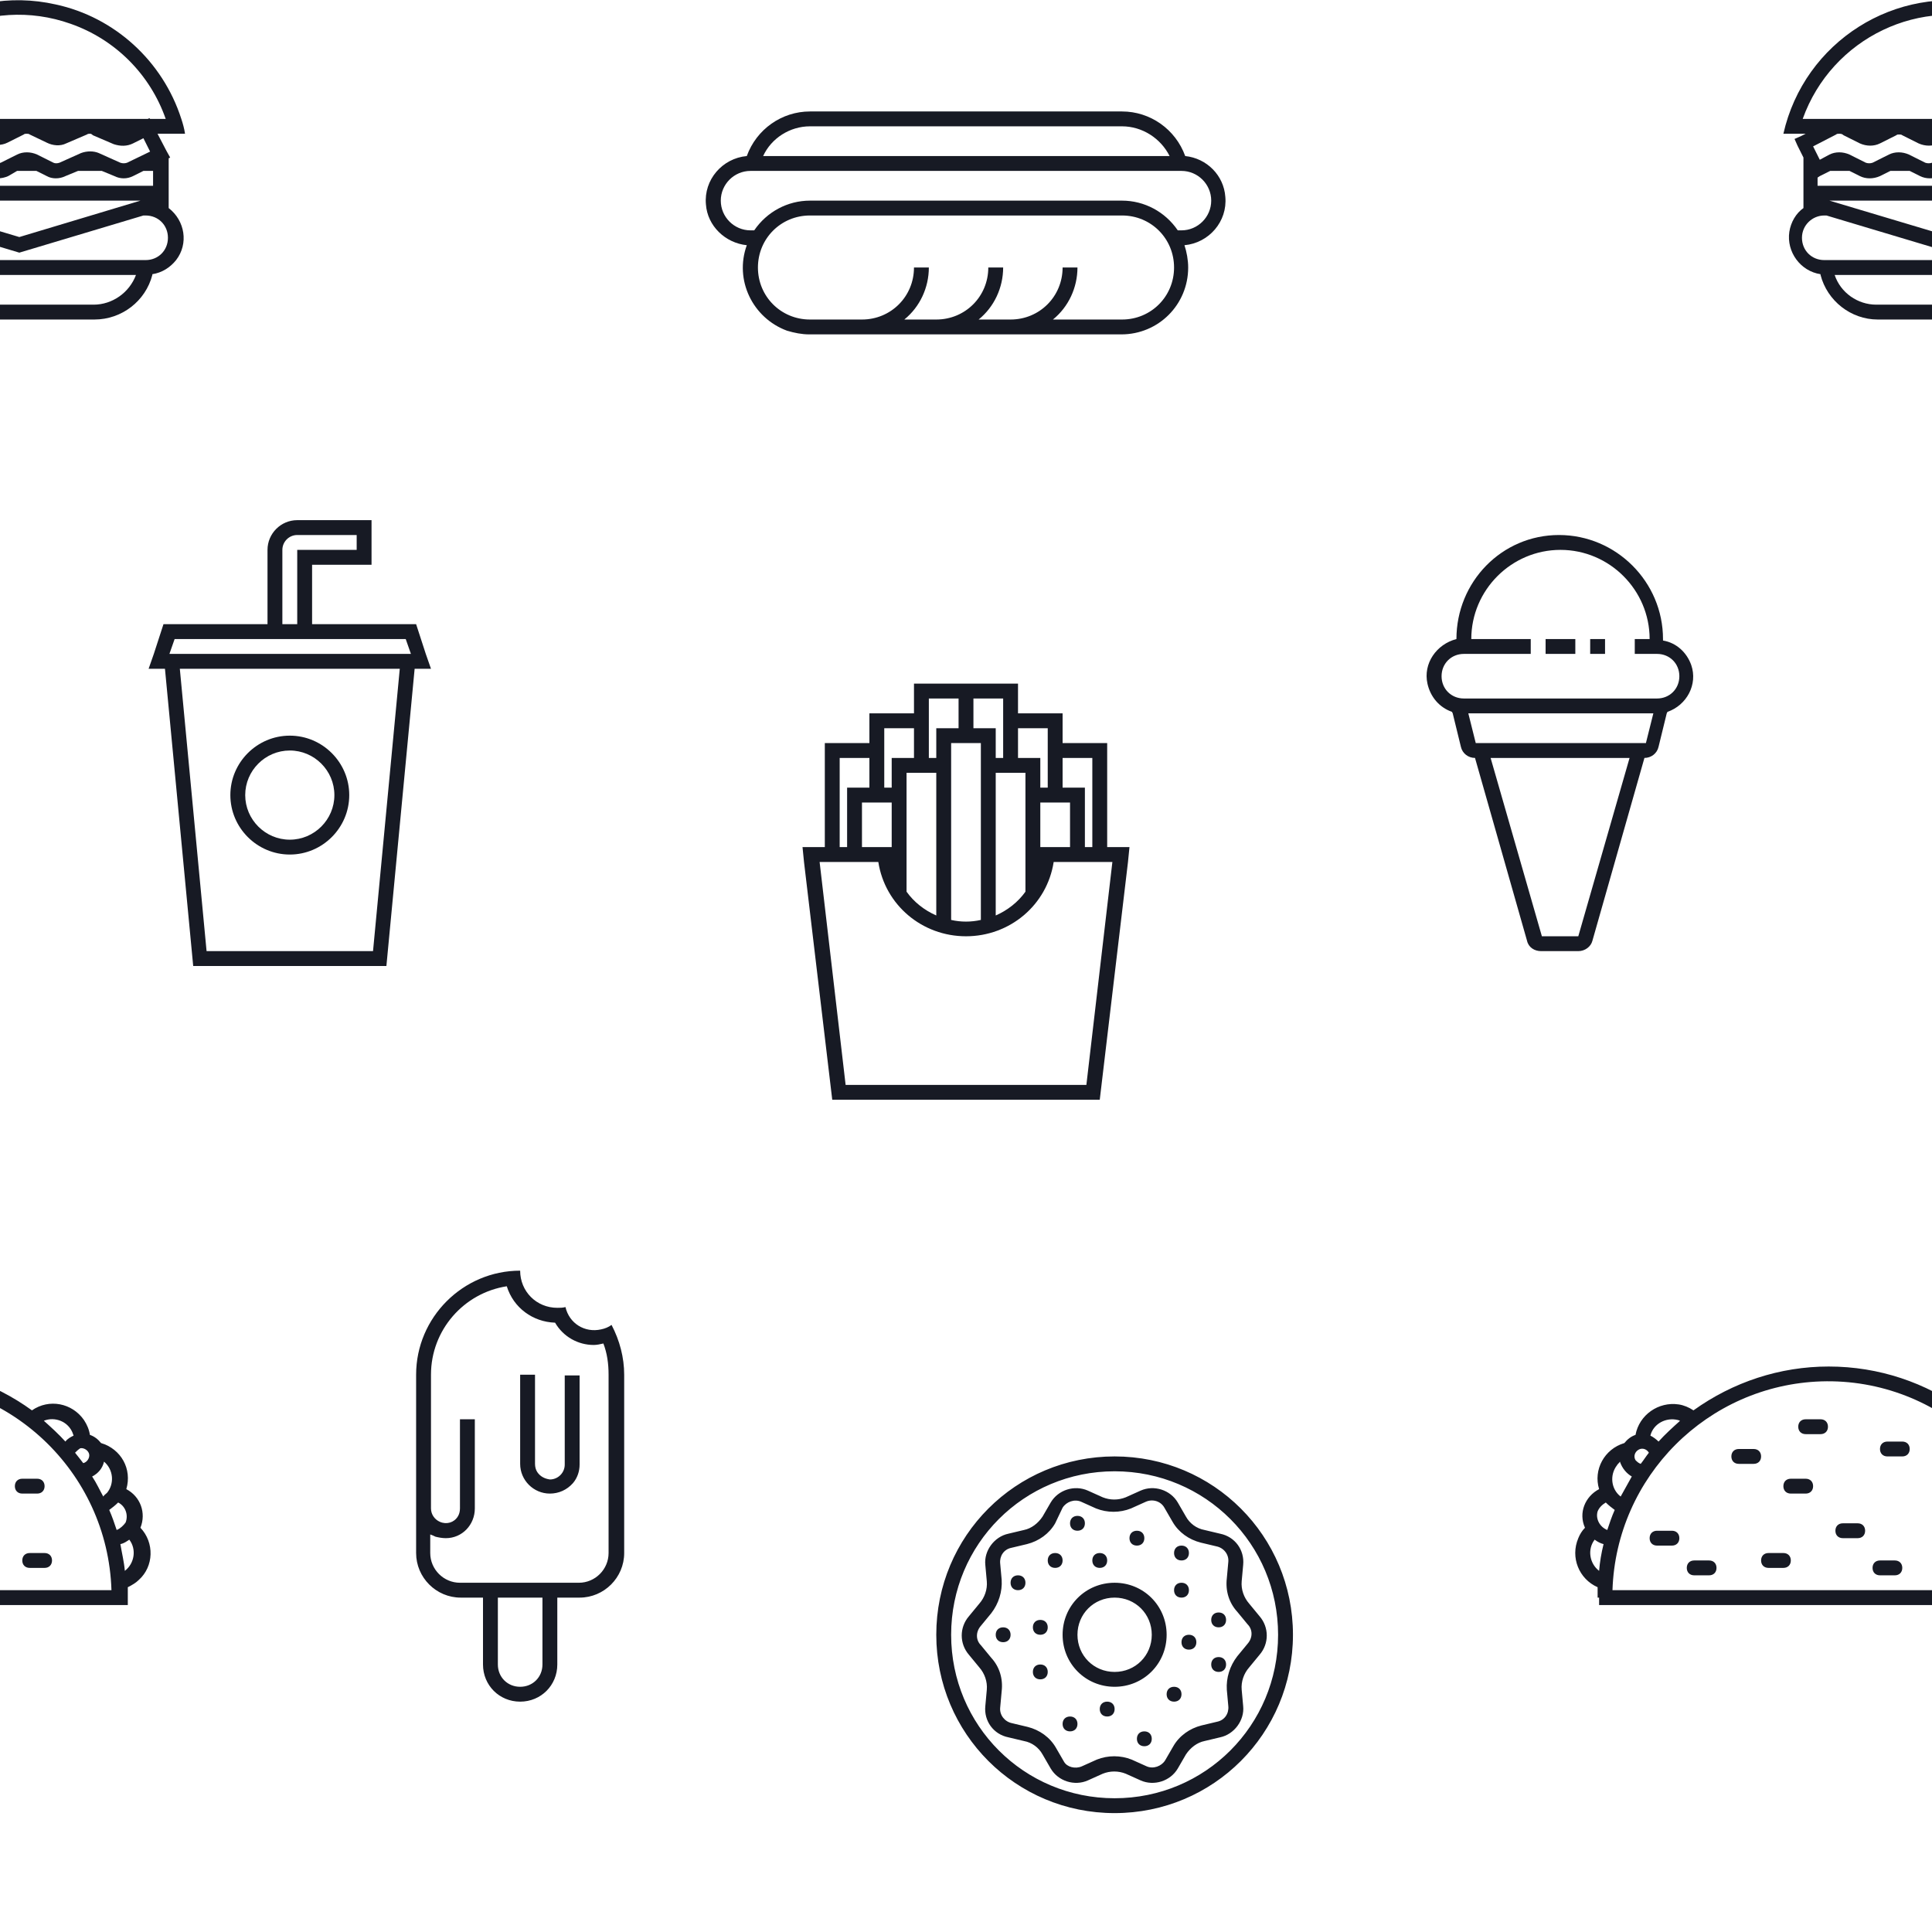 <?xml version="1.0" encoding="utf-8"?>
<!-- Generator: Adobe Illustrator 25.0.0, SVG Export Plug-In . SVG Version: 6.00 Build 0)  -->
<svg version="1.1" id="Layer_1" xmlns="http://www.w3.org/2000/svg" xmlns:xlink="http://www.w3.org/1999/xlink" x="0px" y="0px"
	 viewBox="0 0 260 260" style="enable-background:new 0 0 260 260;" xml:space="preserve">
<style type="text/css">
	.st0{fill-rule:evenodd;clip-rule:evenodd;fill:#171A24;}
</style>
<g>
	<g id="i-like-food">
		<path class="st0" d="M24.4,16c0.2,0.6,0.4,1.3,0.5,2h-3.7l1.2,2.3l0.5,0.9l-0.2,0.1V28c2.2,1.7,2.7,4.8,1,7
			c-0.8,1-1.9,1.7-3.2,1.9V37c-0.9,3.5-4.1,6-7.8,6h-20c-3.6,0-6.8-2.5-7.7-6v-0.1c-2.7-0.4-4.6-3-4.2-5.7c0.2-1.3,0.9-2.5,1.9-3.2
			v-6.8l-0.8-1.6l-0.4-0.9l0.9-0.4L-17,18h-3C-17.2,5.6-4.9-2.2,7.5,0.6C15.4,2.3,21.9,8.2,24.4,16z M-12.4,18c-0.2,0-0.3,0-0.4,0.1
			l-3.1,1.6l0.9,1.8l1.3-0.7c0.8-0.4,1.8-0.4,2.7,0l2.2,1.1c0.3,0.1,0.6,0.1,0.9,0l2.2-1.1c0.8-0.4,1.8-0.4,2.7,0l2.2,1.1
			c0.3,0.1,0.6,0.1,0.9,0l2.2-1.1c0.8-0.4,1.8-0.4,2.7,0l2.2,1.1C7.4,22,7.7,22,8,21.9l2.9-1.3c0.8-0.3,1.7-0.3,2.4,0l2.9,1.3
			c0.3,0.1,0.6,0.1,0.9,0l3.1-1.5l-0.9-1.8l-1.4,0.7c-0.8,0.4-1.7,0.4-2.6,0.1l-2.8-1.2C12.3,18,12.2,18,12.1,18l0,0
			c-0.1,0-0.3,0-0.4,0.1l-2.8,1.2c-0.8,0.4-1.8,0.3-2.6-0.1L4,18.1C3.9,18,3.7,18,3.6,18l0,0c-0.2,0-0.3,0-0.4,0.1L1,19.2
			c-0.8,0.4-1.8,0.4-2.7,0L-4,18.1C-4.1,18-4.3,18-4.4,18l0,0c-0.2,0-0.3,0-0.4,0.1L-7,19.2c-0.8,0.4-1.8,0.4-2.7,0l-2.2-1.1
			C-12.1,18-12.3,18-12.4,18L-12.4,18L-12.4,18z M-12.4,16h-4.9C-13.5,5.1-1.5-0.7,9.5,3.2c6,2.1,10.7,6.8,12.8,12.8h-2.1l-0.1-0.1
			L19.9,16H-12.4L-12.4,16z M17.9,23.7l1.4-0.7h1.3v2h-36v-1.1l0.3-0.2l1.4-0.7h2.6l1.4,0.7c0.8,0.4,1.8,0.4,2.7,0l1.4-0.7H-3
			l1.4,0.7c0.8,0.4,1.8,0.4,2.7,0L2.3,23h2.6l1.4,0.7c0.7,0.4,1.7,0.4,2.5,0l1.7-0.7h3.2l1.7,0.7C16.2,24.1,17.1,24.1,17.9,23.7z
			 M-13.8,27l16.4,4.9L18.9,27H-13.8z M-14.4,29h0.3l16.7,5l16.7-5h0.3c1.7,0,3,1.3,3,3s-1.3,3-3,3h-34c-1.7,0-3-1.3-3-3
			C-17.4,30.3-16.1,29-14.4,29z M-13.1,37c0.8,2.4,3.1,4,5.7,4h20c2.5,0,4.8-1.6,5.7-4C18.2,37-13.1,37-13.1,37z"/>
		<path id="path6_fill-copy" class="st0" d="M284.4,16c0.2,0.6,0.4,1.3,0.5,2h-3.7l1.2,2.3l0.5,0.9l-0.2,0.1V28c2.2,1.7,2.7,4.8,1,7
			c-0.8,1-1.9,1.7-3.2,1.9V37c-0.9,3.5-4.1,6-7.8,6h-20c-3.6,0-6.8-2.5-7.7-6v-0.1c-2.7-0.4-4.6-3-4.2-5.7c0.2-1.3,0.9-2.5,1.9-3.2
			v-6.8l-0.8-1.6l-0.4-0.9l0.9-0.4L243,18h-3c2.8-12.4,15.1-20.2,27.5-17.4C275.4,2.3,281.9,8.2,284.4,16z M247.5,18
			c-0.2,0-0.3,0-0.4,0.1l-3.1,1.6l0.9,1.8l1.3-0.7c0.8-0.4,1.8-0.4,2.7,0l2.2,1.1c0.3,0.1,0.6,0.1,0.9,0l2.2-1.1
			c0.8-0.4,1.8-0.4,2.7,0l2.2,1.1c0.3,0.1,0.6,0.1,0.9,0l2.2-1.1c0.8-0.4,1.8-0.4,2.7,0l2.2,1.1c0.3,0.1,0.6,0.1,0.9,0l2.9-1.3
			c0.8-0.3,1.7-0.3,2.4,0l2.9,1.3c0.3,0.1,0.6,0.1,0.9,0l3.1-1.5l-0.9-1.8l-1.4,0.7c-0.8,0.4-1.7,0.4-2.6,0.1l-2.8-1.2
			c-0.1-0.1-0.3-0.1-0.4-0.1l0,0c-0.1,0-0.3,0-0.4,0.1l-2.8,1.2c-0.8,0.4-1.8,0.3-2.6-0.1l-2.3-1.1c-0.1-0.1-0.3-0.1-0.5-0.1l0,0
			c-0.2,0-0.3,0-0.4,0.1l-2.2,1.1c-0.8,0.4-1.8,0.4-2.7,0l-2.2-1.1c-0.1-0.1-0.3-0.1-0.4-0.1l0,0c-0.2,0-0.3,0-0.4,0.1l-2.2,1.1
			c-0.8,0.4-1.8,0.4-2.7,0l-2.2-1.1C247.9,18,247.7,18,247.5,18L247.5,18L247.5,18z M247.5,16h-4.9c3.9-10.9,15.9-16.7,26.8-12.8
			c6,2.1,10.7,6.8,12.8,12.8h-2.1l-0.1-0.1l-0.3,0.1H247.5L247.5,16z M277.9,23.7l1.4-0.7h1.3v2h-36v-1.1l0.3-0.2l1.4-0.7h2.6
			l1.4,0.7c0.8,0.4,1.8,0.4,2.7,0l1.4-0.7h2.6l1.4,0.7c0.8,0.4,1.8,0.4,2.7,0l1.4-0.7h2.6l1.4,0.7c0.8,0.4,1.7,0.4,2.6,0.1l1.7-0.7
			h3.2l1.7,0.7C276.2,24.1,277.1,24.1,277.9,23.7L277.9,23.7z M246.2,27l16.4,4.9L279,27H246.2z M245.5,29h0.3l16.7,5l16.7-5h0.3
			c1.7,0,3,1.3,3,3s-1.3,3-3,3h-34c-1.7,0-3-1.3-3-3S243.9,29,245.5,29z M246.9,37c0.8,2.4,3.1,4,5.6,4h20c2.5,0,4.8-1.6,5.7-4
			H246.9z"/>
		<path class="st0" d="M159.5,21c-1.3-3.6-4.7-6-8.5-6h-42c-3.8,0-7.2,2.4-8.5,6c-3.3,0.3-5.8,3.2-5.5,6.5c0.2,2.9,2.6,5.2,5.5,5.5
			c-1.7,4.7,0.8,9.8,5.4,11.5c1,0.3,2,0.5,3,0.5h42c5,0,9-4,9-9c0-1-0.2-2.1-0.5-3c3.3-0.3,5.8-3.2,5.5-6.5
			C164.7,23.6,162.4,21.3,159.5,21z M151,17h-42c-2.7,0-5.2,1.6-6.3,4h54.7C156.2,18.6,153.7,17,151,17z M141.7,43
			c2.1-1.7,3.3-4.3,3.3-7h-2c0,3.9-3.1,7-7,7h-4.3c2.1-1.7,3.3-4.3,3.3-7h-2c0,3.9-3.1,7-7,7h-4.3c2.1-1.7,3.3-4.3,3.3-7h-2
			c0,3.9-3.1,7-7,7h-7c-3.9,0-7-3.1-7-7s3.1-7,7-7h42c3.9,0,7,3.1,7,7s-3.1,7-7,7H141.7z M109,27c-3,0-5.8,1.5-7.5,4H101
			c-2.2,0-4-1.8-4-4s1.8-4,4-4h58c2.2,0,4,1.8,4,4s-1.8,4-4,4h-0.5c-1.7-2.5-4.5-4-7.5-4H109z"/>
		<path class="st0" d="M39,115c4.4,0,8-3.6,8-8s-3.6-8-8-8s-8,3.6-8,8S34.6,115,39,115z M45,107c0,3.3-2.7,6-6,6s-6-2.7-6-6
			s2.7-6,6-6S45,103.7,45,107z M42,78v-2h8v-6H40c-2.2,0-4,1.8-4,4v10H22l-1.3,4L20,90h2.2l3.8,40h26l3.8-40H58l-0.7-2L56,84H42V78z
			 M38,74v10h2V74h8v-2h-8C38.9,72,38,72.9,38,74z M40,86h14.6l0.7,2H22.8l0.7-2H40z M53.8,90H24.2l3.6,38h22.4L53.8,90z"/>
		<path class="st0" d="M129,92h-6v4h-6v4h-6v14h-3l0.2,2l3.8,32h36l3.8-32l0.2-2h-3v-14h-6v-4h-6v-4H129z M147,114v-12h-4v4h3v8H147
			z M144,114v-6h-4v6H144z M138,120v-16h-4v19.2C135.6,122.5,137,121.4,138,120z M132,123.8V100h-4v23.8
			C129.3,124.1,130.7,124.1,132,123.8z M126,123.2V104h-4v16C123,121.4,124.4,122.5,126,123.2z M120,114v-6h-4v6H120z M114,114v-8h3
			v-4h-4v12H114z M141,102v-4h-4v4h3v4h1V102z M135,102v-8h-4v4h3v4H135z M129,98v-4h-4v8h1v-4H129z M123,102v-4h-4v8h1v-4H123z
			 M130,126c5.9,0,10.9-4.2,11.8-10h7.9l-3.5,30h-32.4l-3.5-30h7.9C119.1,121.8,124.1,126,130,126z"/>
		<path class="st0" d="M212,86v2h-4v-2H212z M216,86h-2v2h2V86z M196,86L196,86c-2.7,0.7-4.5,3.3-3.9,6c0.4,1.8,1.6,3.2,3.3,3.8
			l0.1,0.2l1.1,4.5c0.2,0.9,1,1.5,1.9,1.5l0,0l7,24.6c0.2,0.9,1,1.4,1.9,1.4h5c0.9,0,1.7-0.6,1.9-1.4l7-24.6c0.9,0,1.7-0.6,1.9-1.5
			l1.1-4.5l0.1-0.2c2.6-0.9,4.1-3.7,3.2-6.3c-0.6-1.7-2-3-3.8-3.3V86c0-7.7-6.3-14-14-14S196,78.3,196,86z M200,86h6v2h-9
			c-1.7,0-3,1.3-3,3s1.3,3,3,3h26c1.7,0,3-1.3,3-3s-1.3-3-3-3h-3v-2h2c0-6.6-5.4-12-12-12s-12,5.4-12,12H200z M198.6,100l-1-4h24.9
			l-1,4H198.6z M207.5,126l-6.9-24h18.7l-6.9,24H207.5z M150,242c12.2,0,22-9.8,22-22s-9.8-22-22-22s-22,9.8-22,22
			S137.8,242,150,242z M174,220c0,13.3-10.7,24-24,24s-24-10.7-24-24l0,0c0-13.3,10.7-24,24-24S174,206.7,174,220z M145.6,237.7
			l2-0.9c1.5-0.6,3.2-0.6,4.7,0l2,0.9c0.9,0.4,2,0,2.5-0.8l1.1-1.9c0.8-1.4,2.2-2.4,3.8-2.8l2.1-0.5c1-0.2,1.6-1.1,1.5-2.1l-0.2-2.2
			c-0.1-1.6,0.4-3.2,1.4-4.5l1.4-1.7c0.7-0.8,0.7-1.9,0-2.6l-1.4-1.7c-1.1-1.2-1.6-2.8-1.4-4.5l0.2-2.2c0.1-1-0.6-1.9-1.6-2.1
			l-2.1-0.5c-1.6-0.4-3-1.4-3.8-2.8l-1.1-1.9c-0.5-0.9-1.6-1.2-2.5-0.8l-2,0.9c-1.5,0.6-3.2,0.6-4.7,0l-2-0.9c-0.9-0.4-2,0-2.5,0.8
			l-1,2.1c-0.8,1.4-2.2,2.4-3.8,2.8l-2.1,0.5c-1,0.2-1.6,1.1-1.5,2.1l0.2,2.2c0.1,1.6-0.4,3.2-1.4,4.5l-1.4,1.7
			c-0.7,0.8-0.7,1.9,0,2.6l1.4,1.7c1.1,1.2,1.6,2.8,1.4,4.5l-0.2,2.2c-0.1,1,0.6,1.9,1.6,2.1l2.1,0.5c1.6,0.4,3,1.4,3.8,2.8l1.1,1.9
			C143.6,237.8,144.7,238.1,145.6,237.7L145.6,237.7z M148.4,238.7c1-0.4,2.1-0.4,3.1,0l2,0.9c1.8,0.8,4,0.1,5-1.6l1.1-1.9
			c0.6-0.9,1.5-1.6,2.5-1.8l2.1-0.5c1.9-0.4,3.3-2.3,3.1-4.2l-0.2-2.2c-0.1-1.1,0.3-2.2,1-3l1.4-1.7c1.3-1.5,1.3-3.7,0-5.2l-1.4-1.7
			c-0.7-0.8-1.1-1.9-1-3l0.2-2.2c0.2-2-1.1-3.8-3.1-4.2l-2.1-0.5c-1.1-0.2-2-0.9-2.5-1.8l-1.1-1.9c-1-1.7-3.2-2.4-5-1.6l-2,0.9
			c-1,0.4-2.1,0.4-3.1,0l-2-0.9c-1.8-0.8-4-0.1-5,1.6l-1.1,1.9c-0.6,0.9-1.5,1.6-2.5,1.8l-2.1,0.5c-1.9,0.4-3.3,2.3-3.1,4.2l0.2,2.2
			c0.1,1.1-0.3,2.2-1,3l-1.4,1.7c-1.3,1.5-1.3,3.7,0,5.2l1.4,1.7c0.7,0.8,1.1,1.9,1,3l-0.2,2.2c-0.2,2,1.1,3.8,3.1,4.2l2.1,0.5
			c1.1,0.2,2,0.9,2.5,1.8l1.1,1.9c1,1.7,3.2,2.4,5,1.6L148.4,238.7z M152,207c0-0.6,0.4-1,1-1s1,0.4,1,1s-0.4,1-1,1
			S152,207.6,152,207z M158,209c0-0.6,0.4-1,1-1s1,0.4,1,1s-0.4,1-1,1S158,209.6,158,209z M147,210c0-0.6,0.4-1,1-1s1,0.4,1,1
			s-0.4,1-1,1S147,210.6,147,210z M141,210c0-0.6,0.4-1,1-1s1,0.4,1,1s-0.4,1-1,1S141,210.6,141,210z M144,205c0-0.6,0.4-1,1-1
			s1,0.4,1,1s-0.4,1-1,1S144,205.6,144,205z M136,213c0-0.6,0.4-1,1-1s1,0.4,1,1s-0.4,1-1,1S136,213.6,136,213z M139,219
			c0-0.6,0.4-1,1-1s1,0.4,1,1s-0.4,1-1,1S139,219.6,139,219z M139,225c0-0.6,0.4-1,1-1s1,0.4,1,1s-0.4,1-1,1S139,225.6,139,225z
			 M143,232c0-0.6,0.4-1,1-1s1,0.4,1,1s-0.4,1-1,1S143,232.6,143,232z M148,230c0-0.6,0.4-1,1-1s1,0.4,1,1s-0.4,1-1,1
			S148,230.6,148,230z M153,234c0-0.6,0.4-1,1-1s1,0.4,1,1s-0.4,1-1,1S153,234.6,153,234z M157,228c0-0.6,0.4-1,1-1s1,0.4,1,1
			s-0.4,1-1,1S157,228.6,157,228z M163,224c0-0.6,0.4-1,1-1s1,0.4,1,1s-0.4,1-1,1S163,224.6,163,224z M159,221c0-0.6,0.4-1,1-1
			s1,0.4,1,1s-0.4,1-1,1S159,221.6,159,221z M163,218c0-0.6,0.4-1,1-1s1,0.4,1,1s-0.4,1-1,1S163,218.6,163,218z M158,214
			c0-0.6,0.4-1,1-1s1,0.4,1,1s-0.4,1-1,1S158,214.6,158,214z M134,220c0-0.6,0.4-1,1-1s1,0.4,1,1s-0.4,1-1,1S134,220.6,134,220z
			 M150,225c2.8,0,5-2.2,5-5s-2.2-5-5-5s-5,2.2-5,5S147.2,225,150,225z M157,220c0,3.9-3.1,7-7,7s-7-3.1-7-7s3.1-7,7-7
			S157,216.1,157,220z M243,191c-0.6,0-1,0.4-1,1s0.4,1,1,1h2c0.6,0,1-0.4,1-1s-0.4-1-1-1H243z M262,200c0-0.6,0.4-1,1-1h2
			c0.6,0,1,0.4,1,1s-0.4,1-1,1h-2C262.4,201,262,200.6,262,200z M248,205c-0.6,0-1,0.4-1,1s0.4,1,1,1h2c0.6,0,1-0.4,1-1s-0.4-1-1-1
			H248z M223,206c-0.6,0-1,0.4-1,1s0.4,1,1,1h2c0.6,0,1-0.4,1-1s-0.4-1-1-1H223z M228,210c-0.6,0-1,0.4-1,1s0.4,1,1,1h2
			c0.6,0,1-0.4,1-1s-0.4-1-1-1H228z M237,210c0-0.6,0.4-1,1-1h2c0.6,0,1,0.4,1,1s-0.4,1-1,1h-2C237.4,211,237,210.6,237,210z
			 M252,211c0-0.6,0.4-1,1-1h2c0.6,0,1,0.4,1,1s-0.4,1-1,1h-2C252.4,212,252,211.6,252,211z M264,209c-0.6,0-1,0.4-1,1s0.4,1,1,1h2
			c0.6,0,1-0.4,1-1s-0.4-1-1-1H264z M253,195c0-0.6,0.4-1,1-1h2c0.6,0,1,0.4,1,1s-0.4,1-1,1h-2C253.4,196,253,195.6,253,195z
			 M234,195c-0.6,0-1,0.4-1,1s0.4,1,1,1h2c0.6,0,1-0.4,1-1s-0.4-1-1-1H234z M240,200c0-0.6,0.4-1,1-1h2c0.6,0,1,0.4,1,1s-0.4,1-1,1
			h-2C240.4,201,240,200.6,240,200z M215,215c0-0.5,0-0.9,0-1.4c-2.5-1.1-3.7-4-2.6-6.6c0.2-0.5,0.5-1,0.9-1.4c-0.9-2,0-4.2,1.9-5.2
			c-0.8-2.6,0.7-5.4,3.4-6.2l0,0c0.4-0.5,0.9-0.9,1.5-1.1c0.5-2.7,3.1-4.5,5.8-4.1c0.7,0.1,1.4,0.4,2,0.8c5.3-3.8,11.6-5.9,18.2-5.9
			c6.8,0,13.1,2.2,18.2,5.9c2.3-1.6,5.4-1,7,1.3c0.4,0.6,0.7,1.3,0.8,2c0.6,0.2,1.1,0.6,1.5,1.1c2.7,0.8,4.2,3.5,3.4,6.2l0,0
			c1.9,1,2.7,3.2,1.9,5.2c1.9,2,1.8,5.2-0.2,7c-0.4,0.4-0.9,0.7-1.5,1c0,0.5,0,0.9,0,1.4v1h-62v-1H215z M215.8,207.8
			c-0.3,1.2-0.5,2.4-0.6,3.6c-1.3-1-1.6-2.9-0.6-4.2l0,0C215,207.5,215.4,207.7,215.8,207.8L215.8,207.8z M217.3,203.2
			c-0.4,0.9-0.7,1.8-1,2.7c-1-0.4-1.6-1.5-1.3-2.5c0.2-0.5,0.6-0.9,1.1-1.2C216.5,202.6,216.9,202.9,217.3,203.2L217.3,203.2z
			 M219.6,198.7c-0.5,0.9-1,1.8-1.5,2.7c-1.3-1-1.5-2.9-0.5-4.2c0.1-0.2,0.3-0.3,0.4-0.5C218.3,197.6,218.9,198.3,219.6,198.7
			L219.6,198.7z M220.8,197c0.4-0.5,0.7-1,1.1-1.5c-0.3-0.5-0.9-0.7-1.4-0.4s-0.7,0.9-0.4,1.4C220.3,196.7,220.5,196.9,220.8,197
			L220.8,197z M226.1,191.2c-1,0.9-2,1.8-2.9,2.8c-0.3-0.3-0.7-0.6-1.1-0.8c0.4-1.6,2.1-2.5,3.7-2.1
			C225.9,191.1,226,191.2,226.1,191.2L226.1,191.2z M268.8,194c-0.9-1-1.9-1.9-2.9-2.8c1.5-0.6,3.3,0.1,3.9,1.7
			c0,0.1,0.1,0.2,0.1,0.3C269.5,193.4,269.1,193.6,268.8,194L268.8,194z M270.1,195.5c0.4,0.5,0.8,1,1.1,1.4
			c0.5-0.1,0.9-0.7,0.8-1.2s-0.7-0.9-1.2-0.8C270.5,195.1,270.3,195.3,270.1,195.5z M273.9,201.4c-0.5-0.9-1-1.8-1.5-2.7
			c0.8-0.4,1.4-1.1,1.6-2c1.3,1.1,1.4,3,0.4,4.2C274.2,201.1,274,201.2,273.9,201.4z M275.6,205.9c-0.3-0.9-0.6-1.8-1-2.7
			c0.4-0.3,0.8-0.6,1.2-1c1,0.5,1.4,1.7,1,2.7C276.6,205.3,276.2,205.7,275.6,205.9z M276.8,211.4c-0.1-1.2-0.4-2.4-0.6-3.6
			c0.5-0.1,0.9-0.4,1.2-0.6C278.4,208.5,278.1,210.4,276.8,211.4L276.8,211.4L276.8,211.4z M275,214c-0.5-16-13.9-28.6-29.9-28.1
			c-15.3,0.5-27.6,12.8-28.1,28.1H275L275,214z M72.3,198.1c-0.2-0.3-0.3-0.7-0.3-1.1v-12h-2v12c0,2.2,1.8,4,4,4
			c1.2,0,2.3-0.5,3.1-1.4c0.6-0.7,0.9-1.6,0.9-2.5v-12h-2v12c0,1.1-0.9,2-2,2l0,0C73.3,199,72.7,198.7,72.3,198.1z M75,176
			c0.4,0,0.7,0,1.1-0.1c0.5,2.2,2.6,3.5,4.8,3c0.5-0.1,1-0.3,1.4-0.6c1.1,2.1,1.7,4.4,1.7,6.7v24c0,3.3-2.7,6-6,6h-3v9
			c0,2.8-2.2,5-5,5s-5-2.2-5-5v-9h-3c-3.3,0-6-2.7-6-6v-24c0-7.7,6.3-14,14-14C70,173.8,72.2,176,75,176z M58,191v12
			c0,0.8,0.5,1.5,1.2,1.8c0.9,0.4,1.9,0.1,2.4-0.7c0.2-0.3,0.3-0.7,0.3-1.1v-12h2v12c0,2.2-1.7,4-3.9,4c-0.5,0-1-0.1-1.4-0.2
			c-0.2-0.1-0.4-0.2-0.7-0.3v2.5c0,2.2,1.8,4,4,4h16c2.2,0,4-1.8,4-4v-24c0-1.5-0.2-2.9-0.7-4.2c-0.4,0.1-0.9,0.2-1.3,0.2
			c-2.1,0-4.1-1.1-5.2-3c-3-0.1-5.6-2-6.5-4.9C62.4,174,58,179,58,185V191z M67,215v9c0,1.7,1.3,3,3,3s3-1.3,3-3v-9H67z"/>
		<path class="st0" d="M-17,191c-0.6,0-1,0.4-1,1s0.4,1,1,1h2c0.6,0,1-0.4,1-1s-0.4-1-1-1H-17z M2,200c0-0.6,0.4-1,1-1h2
			c0.6,0,1,0.4,1,1s-0.4,1-1,1H3C2.4,201,2,200.6,2,200z M-12,205c-0.6,0-1,0.4-1,1s0.4,1,1,1h2c0.6,0,1-0.4,1-1s-0.4-1-1-1H-12z
			 M-37,206c-0.6,0-1,0.4-1,1s0.4,1,1,1h2c0.6,0,1-0.4,1-1s-0.4-1-1-1H-37z M-32,210c-0.6,0-1,0.4-1,1s0.4,1,1,1h2c0.6,0,1-0.4,1-1
			s-0.4-1-1-1H-32z M-23,210c0-0.6,0.4-1,1-1h2c0.6,0,1,0.4,1,1s-0.4,1-1,1h-2C-22.6,211-23,210.6-23,210z M-8,211c0-0.6,0.4-1,1-1
			h2c0.6,0,1,0.4,1,1s-0.4,1-1,1h-2C-7.6,212-8,211.6-8,211z M4,209c-0.6,0-1,0.4-1,1s0.4,1,1,1h2c0.6,0,1-0.4,1-1s-0.4-1-1-1H4z
			 M-7,195c0-0.6,0.4-1,1-1h2c0.6,0,1,0.4,1,1s-0.4,1-1,1h-2C-6.6,196-7,195.6-7,195z M-26,195c-0.6,0-1,0.4-1,1s0.4,1,1,1h2
			c0.6,0,1-0.4,1-1s-0.4-1-1-1H-26z M-20,200c0-0.6,0.4-1,1-1h2c0.6,0,1,0.4,1,1s-0.4,1-1,1h-2C-19.6,201-20,200.6-20,200z M-45,215
			c0-0.5,0-0.9,0-1.4c-2.5-1.1-3.7-4-2.6-6.6c0.2-0.5,0.5-1,0.9-1.4c-0.9-2,0-4.2,1.9-5.2c-0.8-2.6,0.7-5.4,3.4-6.2l0,0
			c0.4-0.5,0.9-0.9,1.5-1.1c0.5-2.7,3.1-4.5,5.8-4.1c0.7,0.1,1.4,0.4,2,0.8c5.3-3.8,11.6-5.9,18.2-5.9c6.8,0,13.1,2.2,18.2,5.9
			c2.3-1.6,5.4-1,7,1.3c0.4,0.6,0.7,1.3,0.8,2c0.6,0.2,1.1,0.6,1.5,1.1c2.7,0.8,4.2,3.5,3.4,6.2l0,0c1.9,1,2.7,3.2,1.9,5.2
			c1.9,2,1.8,5.2-0.2,7c-0.4,0.4-0.9,0.7-1.5,1c0,0.5,0,0.9,0,1.4v1h-62v-1H-45z M-44.2,207.8c-0.3,1.2-0.5,2.4-0.6,3.6
			c-1.3-1-1.6-2.9-0.6-4.2l0,0C-45,207.5-44.6,207.7-44.2,207.8L-44.2,207.8z M-42.7,203.2c-0.4,0.9-0.7,1.8-1,2.7
			c-1-0.4-1.6-1.5-1.3-2.5c0.2-0.5,0.6-0.9,1.1-1.2C-43.5,202.6-43.1,202.9-42.7,203.2L-42.7,203.2z M-40.4,198.7
			c-0.5,0.9-1,1.8-1.5,2.7c-1.3-1-1.5-2.9-0.5-4.2c0.1-0.2,0.3-0.3,0.4-0.5C-41.7,197.6-41.1,198.3-40.4,198.7z M-39.2,197
			c0.3-0.5,0.7-1,1.1-1.5c-0.3-0.5-0.9-0.7-1.4-0.4s-0.7,0.9-0.4,1.4C-39.7,196.7-39.5,196.9-39.2,197L-39.2,197z M-33.9,191.2
			c-1,0.9-2,1.8-2.9,2.8c-0.3-0.3-0.7-0.6-1.1-0.8c0.4-1.6,2.1-2.5,3.7-2.1C-34.1,191.1-34,191.2-33.9,191.2L-33.9,191.2z M8.8,194
			c-0.9-1-1.9-1.9-2.9-2.8c1.5-0.6,3.3,0.1,3.9,1.7c0,0.1,0.1,0.2,0.1,0.3C9.5,193.4,9.1,193.6,8.8,194L8.8,194z M10.1,195.5
			c0.4,0.5,0.8,1,1.1,1.4c0.5-0.1,0.9-0.7,0.8-1.2c-0.1-0.5-0.7-0.9-1.2-0.8C10.5,195.1,10.3,195.3,10.1,195.5z M13.9,201.4
			c-0.5-0.9-0.9-1.8-1.5-2.7c0.8-0.4,1.4-1.1,1.6-2c1.3,1.1,1.4,3,0.4,4.2C14.2,201.1,14,201.2,13.9,201.4z M15.7,205.9
			c-0.3-0.9-0.6-1.8-1-2.7c0.4-0.3,0.8-0.6,1.2-1c1,0.5,1.4,1.7,1,2.7C16.6,205.3,16.2,205.7,15.7,205.9z M16.8,211.4
			c-0.1-1.2-0.4-2.4-0.6-3.6c0.5-0.1,0.9-0.4,1.2-0.6C18.4,208.5,18.1,210.4,16.8,211.4L16.8,211.4L16.8,211.4z M15,214
			c-0.5-16-13.9-28.6-29.9-28.1c-15.3,0.5-27.6,12.8-28.1,28.1H15L15,214z"/>
	</g>
</g>
</svg>
